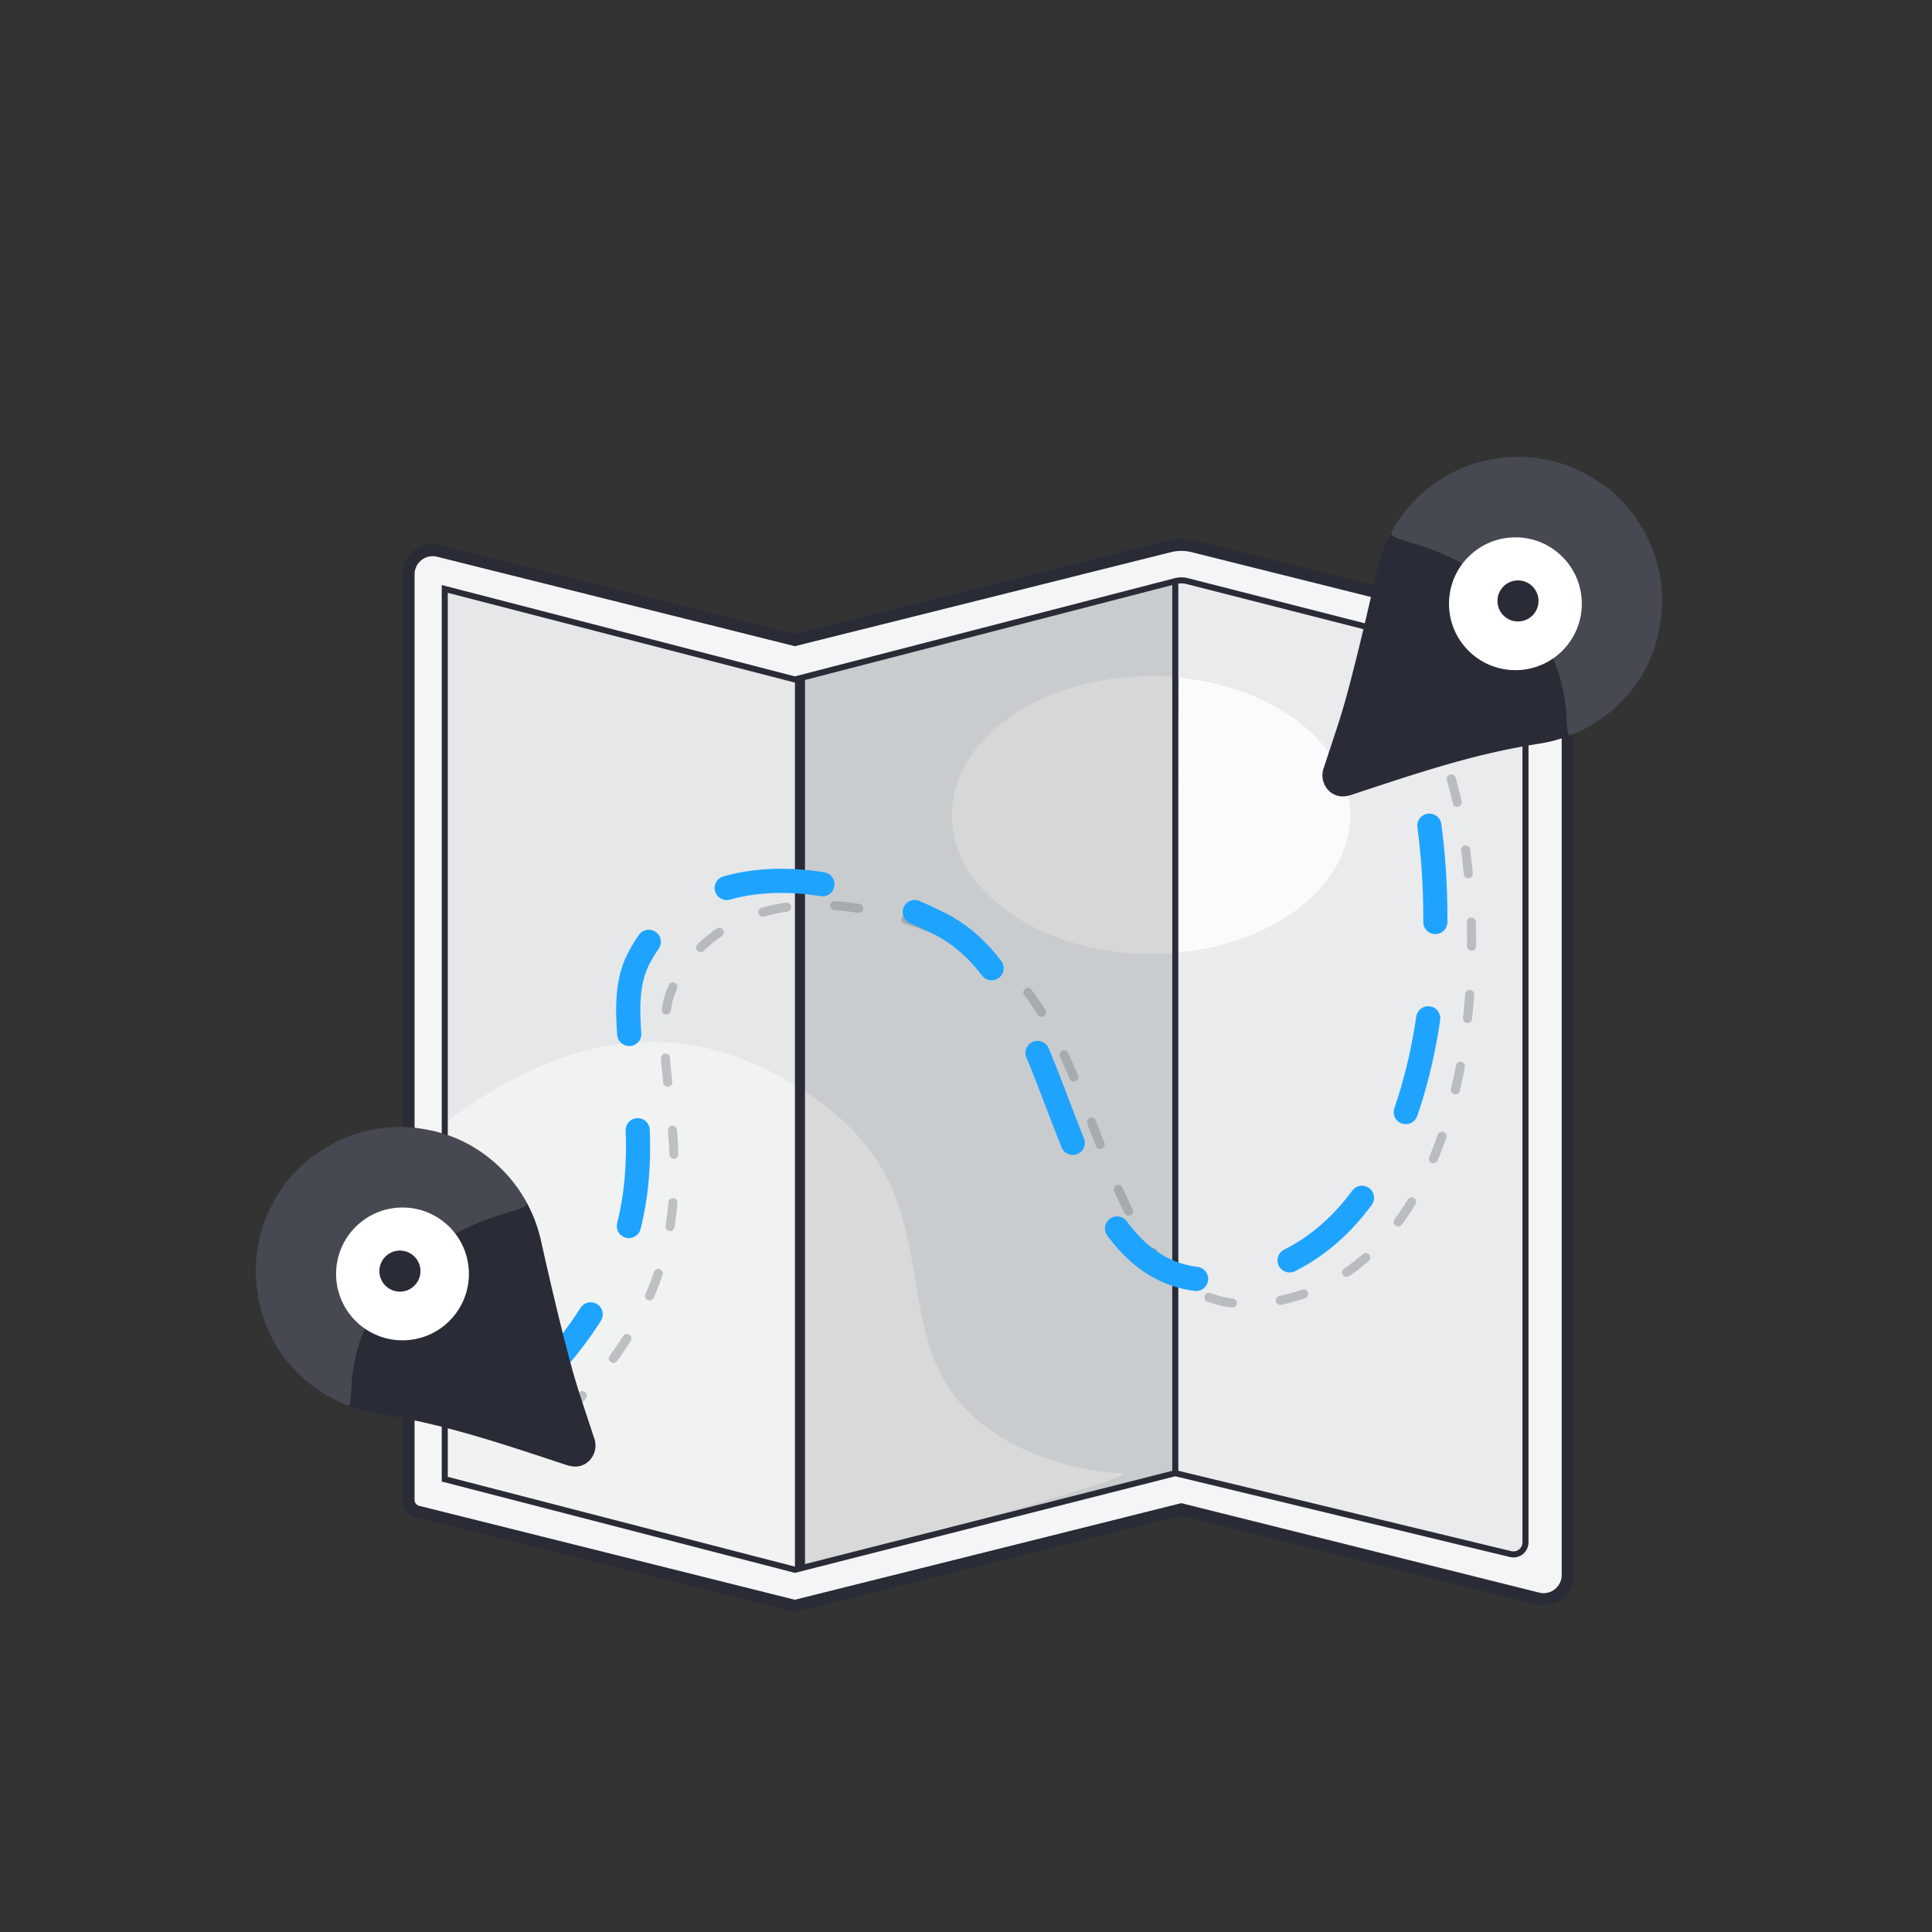 <svg xmlns="http://www.w3.org/2000/svg" width="192" height="192" viewBox="0 0 192 192">
    <rect x="0" y="0" width="192" height="192" fill="#333333" stroke="none"/>
    <g fill="none" fill-rule="evenodd">
        <path d="M0 0h192v192H0z" opacity=".397"/>
        <g transform="translate(19 39)">
            <path fill="#F3F5F6" stroke="#292C36" stroke-width="1.2" d="M24.582 15.746L60 24.6l37.236-9.309a4.8 4.8 0 0 1 2.328 0l35.418 8.855a2.4 2.4 0 0 1 1.818 2.328v91.052a2.4 2.4 0 0 1-2.982 2.328L98.4 111 60 120.6l-37.491-9.373a1.2 1.2 0 0 1-.909-1.164v-91.99a2.4 2.4 0 0 1 2.982-2.327z"/>
            <path fill="#E5E7E9" d="M60 28.8l-34.8-9V108l34.8 9z"/>
            <path fill="#292C36" fill-opacity=".205" d="M60.6 28.2l37.2-9.6v88.8L60.6 117z"/>
            <path fill="#292C36" fill-opacity=".05" d="M132.6 27.6l-34.8-9v88.8l34.8 8.4z"/>
            <path fill="#D9D9D9" d="M25.2 72.6c11.6-8.8 22.6-10.4 33-4.8 15.6 8.4 12 18.6 15.6 28.2 3.6 9.6 15.6 11.4 18.6 11.4 2 0-8.6 3.2-31.8 9.6l-35.4-9V72.6z"/>
            <path fill="#F1F2F2" d="M25.2 72.6c11.6-8.8 22.6-10.4 33-4.8.567.305 1.361.768 2.384 1.389L60.6 117l-35.4-9V72.6z"/>
            <ellipse cx="95.4" cy="42" fill="#D7D7D7" rx="19.8" ry="13.8"/>
            <path fill="#FAFBFD" d="M97.864 55.694c.409-.035.814-.08 1.215-.132C108.256 54.361 115.2 48.745 115.2 42c0-6.965-7.403-12.724-17.023-13.665"/>
            <path stroke="#292C36" stroke-width=".6" d="M25.2 19.527l34.8 9 37.803-9.773a2.4 2.4 0 0 1 1.194-.002l32.7 8.345a1.2 1.2 0 0 1 .903 1.163v86.016a1.2 1.2 0 0 1-1.482 1.166L97.8 107.4 60 117l-34.8-9V19.527z"/>
            <path fill="#292C36" d="M60 28.2h1V117h-1zM97.5 18.6h.6v88.8h-.6z"/>
            <path stroke="#797F84" stroke-dasharray="2.4,4.8" stroke-linecap="round" stroke-width=".9" d="M37.2 101.4c18.6-18 6.6-34.2 10.8-42.6 4.2-8.4 15.6-10.8 30-3.6 14.4 7.2 10.8 40.2 31.2 34.8 20.4-5.4 20.4-41.4 15-54.6" opacity=".432"/>
            <path stroke="#1EA4FF" stroke-dasharray="9.6" stroke-linecap="round" stroke-width="2.4" d="M33.6 99c18.6-18 6.6-34.2 10.8-42.6 4.2-8.4 15.6-10.8 30-3.6C88.8 60 85.2 93 105.6 87.6c20.4-5.4 20.4-41.4 15-54.6"/>
            <g transform="translate(0 66.6)">
                <path fill="#292C36" fill-rule="nonzero" d="M11.496 9.714c.775-.504 1.519-1.053 2.325-1.505a13.979 13.979 0 0 1 9.443-1.574 13.89 13.89 0 0 1 6.614 3.062 14.485 14.485 0 0 1 4.922 8.175c.893 3.972 1.825 7.976 2.878 11.914.656 2.499 1.532 4.939 2.325 7.406.303.704.21 1.516-.244 2.134a1.966 1.966 0 0 1-1.883.8 4.139 4.139 0 0 1-.79-.205c-4.594-1.516-9.178-3.07-13.922-4.15a76.385 76.385 0 0 0-4.425-.852 14.456 14.456 0 0 1-6.454-2.63 13.935 13.935 0 0 1-5.703-9.52A14.18 14.18 0 0 1 8.91 12.655c.3-.452.636-.873.956-1.31l1.63-1.63zM25.082 25.06a6.124 6.124 0 1 0-8.661.035 6.144 6.144 0 0 0 8.661-.035z"/>
                <path fill="#DADADA" fill-opacity=".165" fill-rule="nonzero" d="M11.496 9.714c.775-.504 1.519-1.053 2.325-1.505a13.979 13.979 0 0 1 9.443-1.574 13.89 13.89 0 0 1 6.614 3.062 14.484 14.484 0 0 1 3.416 4.126C33.991 15.08 27.6 14.4 21 21c-6.6 6.6-4.465 13.467-5.505 13.056a14.455 14.455 0 0 1-3.21-1.768 13.935 13.935 0 0 1-5.703-9.52A14.18 14.18 0 0 1 8.91 12.656c.3-.452.636-.873.956-1.31l1.63-1.63z"/>
                <circle cx="21" cy="21" r="6.6" fill="#FFF"/>
                <path fill="#292C36" fill-rule="nonzero" d="M22.211 19.303a2.04 2.04 0 1 1-2.933 2.837 2.04 2.04 0 0 1 2.933-2.837z"/>
            </g>
            <g transform="matrix(-1 0 0 1 152.6 0)">
                <path fill="#292C36" fill-rule="nonzero" d="M11.496 9.714c.775-.504 1.519-1.053 2.325-1.505a13.979 13.979 0 0 1 9.443-1.574 13.89 13.89 0 0 1 6.614 3.062 14.485 14.485 0 0 1 4.922 8.175c.893 3.972 1.825 7.976 2.878 11.914.656 2.499 1.532 4.939 2.325 7.406.303.704.21 1.516-.244 2.134a1.966 1.966 0 0 1-1.883.8 4.139 4.139 0 0 1-.79-.205c-4.594-1.516-9.178-3.07-13.922-4.15a76.385 76.385 0 0 0-4.425-.852 14.456 14.456 0 0 1-6.454-2.63 13.935 13.935 0 0 1-5.703-9.52A14.18 14.18 0 0 1 8.91 12.655c.3-.452.636-.873.956-1.31l1.63-1.63zM25.082 25.06a6.124 6.124 0 1 0-8.661.035 6.144 6.144 0 0 0 8.661-.035z"/>
                <path fill="#DADADA" fill-opacity=".165" fill-rule="nonzero" d="M11.496 9.714c.775-.504 1.519-1.053 2.325-1.505a13.979 13.979 0 0 1 9.443-1.574 13.89 13.89 0 0 1 6.614 3.062 14.484 14.484 0 0 1 3.416 4.126C33.991 15.08 27.6 14.4 21 21c-6.6 6.6-4.465 13.467-5.505 13.056a14.455 14.455 0 0 1-3.21-1.768 13.935 13.935 0 0 1-5.703-9.52A14.18 14.18 0 0 1 8.91 12.656c.3-.452.636-.873.956-1.31l1.63-1.63z"/>
                <circle cx="21" cy="21" r="6.6" fill="#FFF"/>
                <path fill="#292C36" fill-rule="nonzero" d="M22.211 19.303a2.04 2.04 0 1 1-2.933 2.837 2.04 2.04 0 0 1 2.933-2.837z"/>
            </g>
        </g>
    </g>
</svg>
